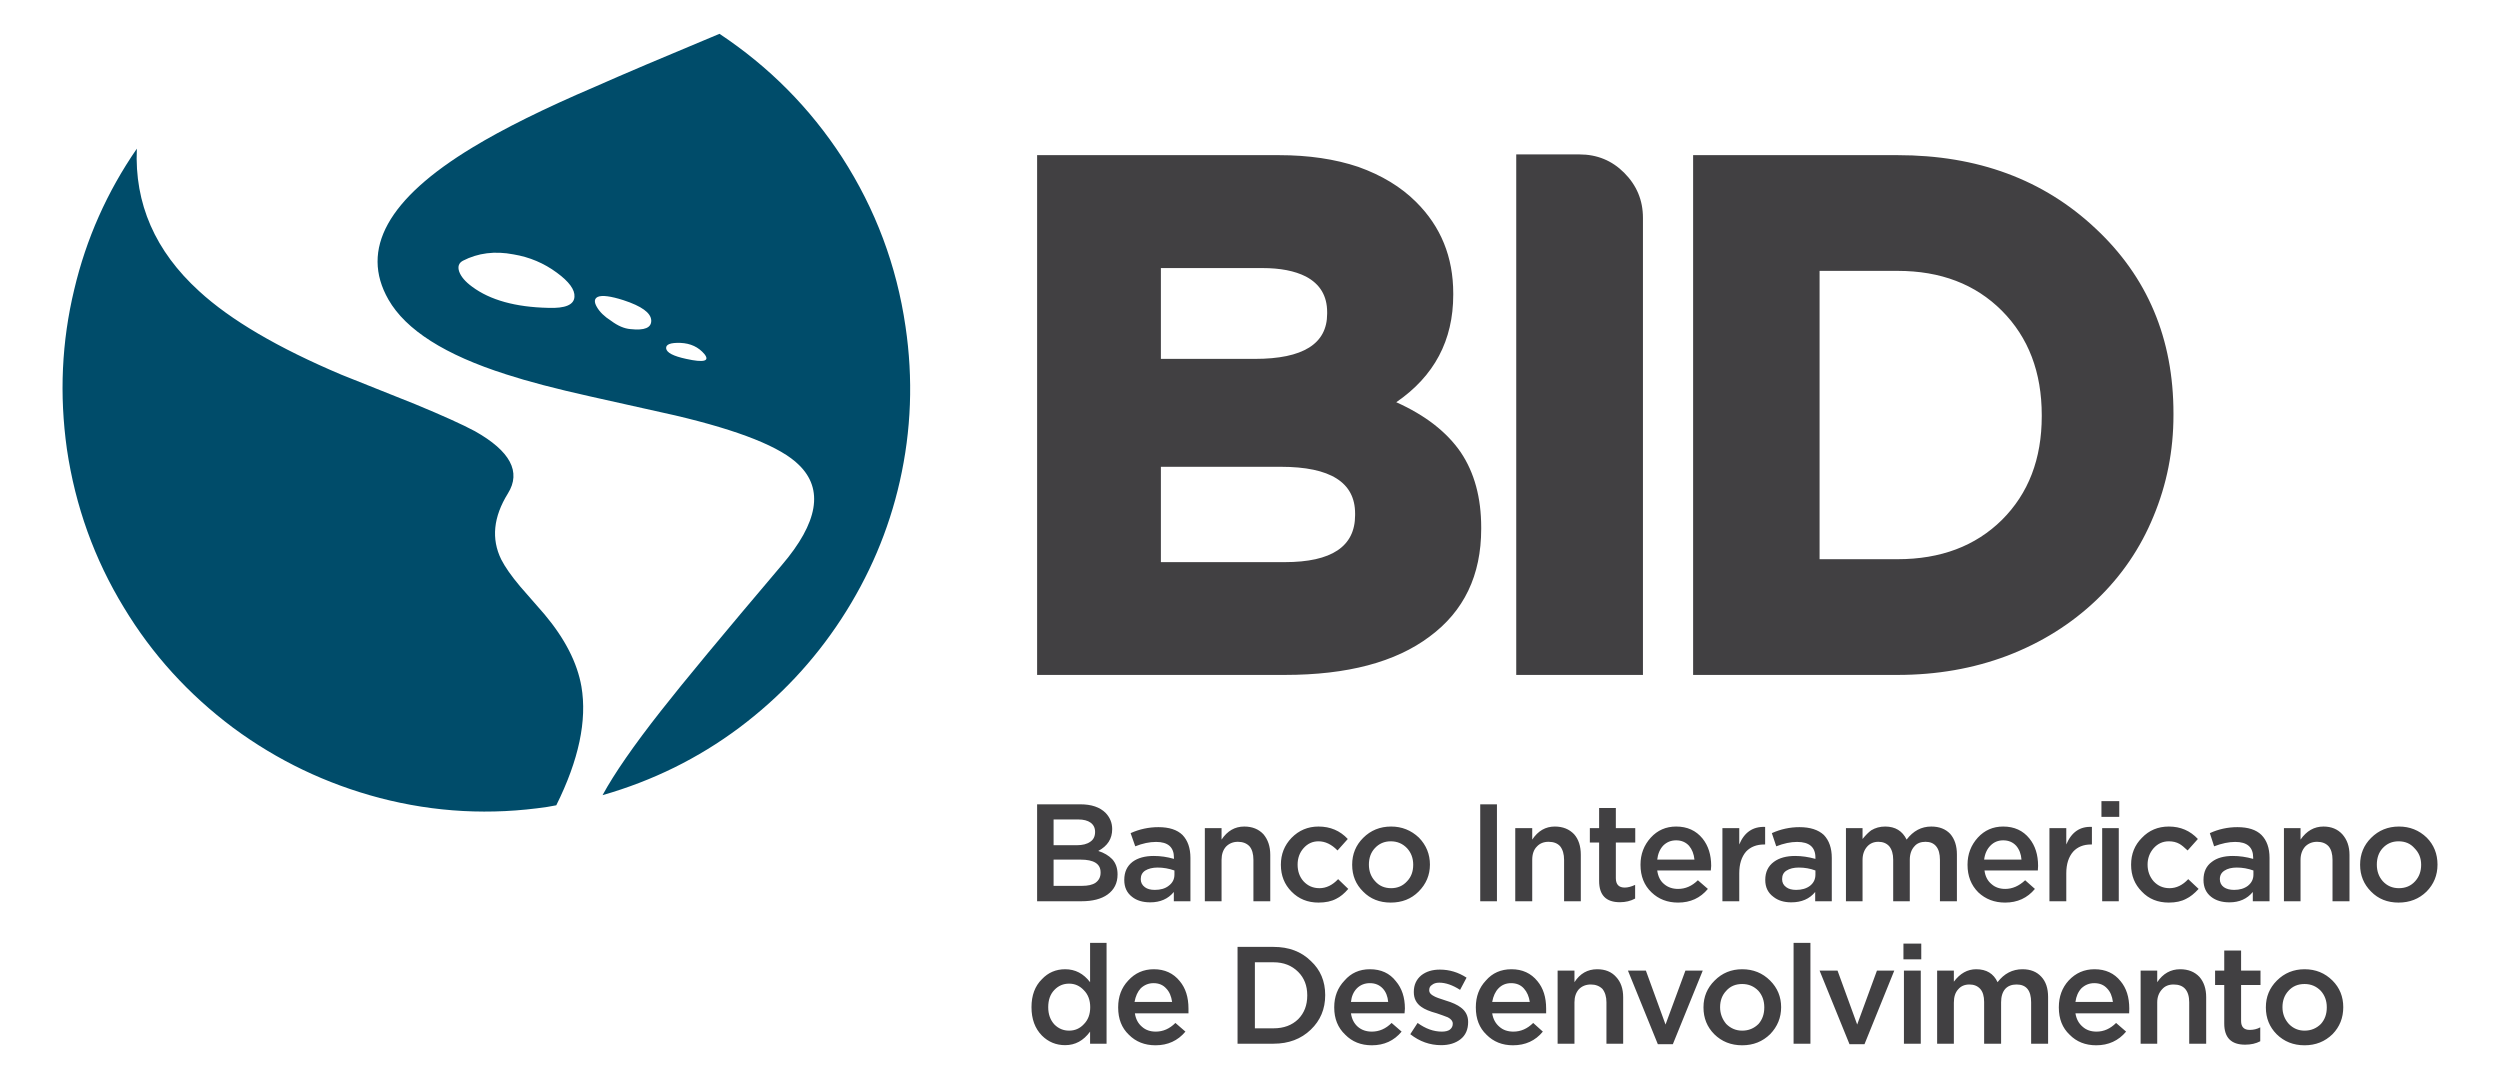 <svg xmlns="http://www.w3.org/2000/svg" xmlns:xlink="http://www.w3.org/1999/xlink" width="100%" height="100%" viewBox="0 0 1024 442">
<!-- Vectorization by Rodrigo Polo https://github.com/rodrigopolo/logotipos-politicos -->
<defs>
<g id="l1">
<path fill="#004C6A" stroke="none" d="M 194.5 176.6 Q 186.85 172.5 170.05 165.55 L 139.9 153.5 Q 100.85 137 81.55 119.25 54.55 94.65 56.05 60.9 37.75 87.45 30.4 118.6 22.7 150.55 27.4 183.95 32.6 219.1 50.75 248.85 68.05 277.55 95.5 298.1 122.7 318.2 155.55 326.85 189.45 335.7 224.25 330.5 L 227.85 329.85 Q 241.7 302 238.15 281.2 235.6 266.6 223 251.6 L 213.05 240.2 Q 207.7 233.85 205.3 229.15 199.1 216.5 208.05 202.1 216.3 188.85 194.5 176.6 M 368.55 197.2 Q 375.65 165.85 370.9 133.75 365.45 96.3 344.95 64.5 325.15 34.05 294.7 13.85 260 28.3 243.8 35.5 212.65 48.8 193.55 60.4 141.5 91.9 159.1 122.7 169.8 141.4 207.35 153.35 220.55 157.65 241.85 162.4 L 276.55 170.15 Q 316.25 179.5 327.2 190.4 342.6 205.3 320.2 231.5 284.2 273.95 270.7 291.2 254 312.45 246.8 325.7 277.65 316.85 302.75 298.1 327.65 279.45 344.55 253.6 361.75 227.25 368.55 197.2 M 235.3 121.55 Q 235.05 126.5 224.55 126.1 204.45 125.65 193.4 117.45 189.15 114.35 188.05 111.15 187.1 108.15 189.6 106.8 198.9 102 210.35 104.2 220.2 105.85 228.1 111.7 235.6 117.2 235.3 121.55 M 244.85 121.6 Q 247.5 120.45 255.35 122.95 266.55 126.6 266.75 131.25 266.9 135.75 258.25 134.8 254.45 134.5 250.3 131.4 246.2 128.8 244.45 125.7 242.7 122.65 244.85 121.6 M 272.85 142.7 Q 272.6 140.25 278.7 140.45 284.9 140.7 288.55 145.05 291.95 149.4 281.05 147 273.15 145.3 272.85 142.7 Z"/>
</g>
<g id="l0">
<path fill="#414042" stroke="none" d="M 486.8 415.05 L 486.8 413.1 Q 486.8 406.15 483.25 401.9 479.3 397 472.6 397 466.3 397 462.1 401.65 458 406 458 412.55 L 458 412.7 Q 458 419.65 462.35 423.8 466.65 428.15 473.3 428.15 480.85 428.15 485.55 422.55 L 481.45 419 Q 477.9 422.55 473.4 422.55 470 422.55 467.8 420.6 465.35 418.55 464.85 415.05 L 486.8 415.05 M 472.5 402.7 Q 475.75 402.7 477.7 404.9 479.6 406.85 480.1 410.4 L 464.7 410.4 Q 465.35 406.85 467.25 404.8 469.5 402.7 472.5 402.7 M 575.45 413.1 Q 575.45 406.25 571.75 401.9 567.95 397 561.1 397 554.7 397 550.7 401.65 546.5 406.05 546.5 412.55 L 546.5 412.7 Q 546.5 419.55 551 423.8 555.25 428.15 561.9 428.15 569.45 428.15 574.1 422.55 L 570 419 Q 566.45 422.55 561.9 422.55 558.5 422.55 556.2 420.6 553.85 418.55 553.35 415.05 L 575.3 415.05 575.45 413.1 M 553.35 410.4 Q 553.7 406.95 555.8 404.8 557.95 402.7 561.1 402.7 564.35 402.7 566.4 404.9 568.3 406.95 568.6 410.4 L 553.35 410.4 M 598.05 405.45 L 600.7 400.45 Q 595.65 397.15 589.75 397.15 585.15 397.15 582.15 399.5 579.1 402.05 579.1 406.25 L 579.1 406.4 Q 579.1 410.25 582.15 412.4 584.2 413.9 588.5 415.05 591.3 416 593.05 416.7 595.05 417.75 595.05 419.25 L 595.05 419.4 Q 595.05 420.8 593.85 421.75 592.75 422.55 590.55 422.55 585.55 422.55 580.65 419 L 577.65 423.6 Q 583.35 428.1 590.3 428.1 595.1 428.1 598.2 425.7 601.35 423.25 601.35 418.6 601.35 414.9 598.4 412.7 596.3 411.05 592.1 409.8 588.4 408.65 587.4 408.05 585.4 407.1 585.4 405.6 585.4 404.1 586.5 403.45 587.6 402.5 589.5 402.5 593.45 402.5 598.05 405.45 M 633.3 415.05 L 633.3 413.1 Q 633.3 406.15 629.75 401.9 625.8 397 619.1 397 612.6 397 608.6 401.65 604.5 406 604.5 412.55 L 604.5 412.7 Q 604.5 419.65 608.85 423.8 613.15 428.15 619.7 428.15 627.35 428.15 631.95 422.55 L 628 419 Q 624.4 422.55 619.9 422.55 616.4 422.55 614.2 420.6 611.75 418.55 611.2 415.05 L 633.3 415.05 M 618.95 402.7 Q 622.25 402.7 624.2 404.9 626.1 407 626.6 410.4 L 611.2 410.4 Q 611.85 406.8 613.8 404.8 615.85 402.7 618.95 402.7 M 613.15 369.15 L 613.15 329.45 606.3 329.45 606.3 369.15 613.15 369.15 M 644.75 341.7 Q 641.75 338.55 636.85 338.55 631.15 338.55 627.6 343.9 L 627.6 339.2 620.65 339.2 620.65 369.15 627.6 369.15 627.6 352.2 Q 627.6 348.65 629.5 346.75 631.3 344.8 634.3 344.8 637.4 344.8 639.05 346.65 640.65 348.7 640.65 352.2 L 640.65 369.15 647.5 369.15 647.5 350.15 Q 647.5 344.8 644.75 341.7 M 553.85 354.25 Q 553.85 360.8 558.35 365.2 562.75 369.7 569.65 369.7 576.55 369.7 581.05 365.2 585.7 360.55 585.7 354.15 585.7 347.75 581.2 343.1 576.4 338.55 569.8 338.55 563 338.55 558.35 343.2 553.85 347.7 553.85 354.15 L 553.85 354.25 M 563.25 360.95 Q 560.7 358.2 560.7 354.15 560.7 350.05 563.1 347.45 565.7 344.6 569.65 344.6 573.65 344.6 576.35 347.45 578.85 350.2 578.85 354.15 L 578.85 354.25 Q 578.85 358.35 576.35 360.95 573.8 363.8 569.8 363.8 565.75 363.8 563.25 360.95 M 521.65 387.85 L 506.9 387.85 506.9 427.5 521.65 427.5 Q 530.9 427.5 536.9 421.75 542.8 416.1 542.8 407.65 L 542.8 407.55 Q 542.8 399.05 536.9 393.6 531.05 387.85 521.65 387.85 M 514 394.15 L 521.65 394.15 Q 527.8 394.15 531.75 398.1 535.45 401.8 535.45 407.65 L 535.45 407.8 Q 535.45 413.7 531.75 417.45 527.9 421.2 521.65 421.2 L 514 421.2 514 394.15 M 517.5 341.7 Q 514.55 338.55 509.65 338.55 503.9 338.55 500.35 343.9 L 500.35 339.2 493.5 339.2 493.5 369.15 500.35 369.15 500.35 352.2 Q 500.35 348.8 502.2 346.75 504.15 344.8 507.05 344.8 510.05 344.8 511.8 346.65 513.4 348.55 513.4 352.2 L 513.4 369.15 520.3 369.15 520.3 350.15 Q 520.3 345 517.5 341.7 M 552.05 343.65 Q 547.3 338.55 540.05 338.55 533.55 338.55 529 343.2 524.65 347.75 524.65 354.15 L 524.65 354.25 Q 524.65 360.8 529 365.2 533.4 369.7 540.05 369.7 544.4 369.7 547.3 368.15 549.8 366.95 552.25 364.1 L 548.1 360.1 Q 544.6 363.8 540.45 363.8 536.5 363.8 533.9 360.95 531.5 358.25 531.5 354.15 531.5 350.2 533.9 347.45 536.4 344.6 540.05 344.6 544.2 344.6 547.85 348.35 L 552.05 343.65 M 453.25 386.2 L 446.5 386.2 446.5 402.3 Q 442.45 397 436.3 397 430.6 397 426.75 401.1 422.5 405.3 422.5 412.55 422.5 419.8 426.75 424.15 430.7 428.1 436.3 428.1 442.45 428.1 446.5 422.55 L 446.5 427.5 453.25 427.5 453.25 386.2 M 431.9 419.65 Q 429.35 416.9 429.35 412.55 429.35 408.05 431.9 405.45 434.35 402.9 437.9 402.9 441.45 402.9 443.95 405.6 446.55 408.2 446.55 412.55 446.55 416.9 443.95 419.5 441.5 422.15 437.9 422.15 434.4 422.15 431.9 419.65 M 455.55 339.55 Q 455.55 335.8 452.85 332.95 449.3 329.45 442.55 329.45 L 424.8 329.45 424.8 369.15 443 369.15 Q 449.8 369.15 453.65 366.4 457.75 363.45 457.75 358.2 L 457.75 358.1 Q 457.75 354.3 455.55 351.9 453.35 349.65 449.85 348.55 455.55 345.5 455.55 339.65 L 455.55 339.55 M 448.55 340.75 Q 448.55 343.5 446.55 344.8 444.6 346.2 441.05 346.2 L 431.55 346.2 431.55 335.65 441.6 335.65 Q 444.9 335.65 446.7 336.95 448.55 338.3 448.55 340.75 M 431.55 352.1 L 442.6 352.1 Q 450.8 352.1 450.8 357.3 L 450.8 357.5 Q 450.8 360.1 448.7 361.6 446.85 362.85 443.15 362.85 L 431.55 362.85 431.55 352.1 M 484.35 342 Q 481.05 338.8 474.5 338.8 468.55 338.8 463.1 341.25 L 465 346.65 Q 469.5 344.85 473.55 344.85 480.85 344.85 480.85 351.3 L 480.85 351.8 Q 476.75 350.6 472.6 350.6 467.15 350.6 463.9 353 460.5 355.6 460.5 360.4 L 460.5 360.45 Q 460.5 364.9 463.7 367.35 466.5 369.6 471.15 369.6 477.3 369.6 480.8 365.35 L 480.8 369.15 487.6 369.15 487.6 351.4 Q 487.6 345.4 484.35 342 M 481.05 356.55 L 481.05 358.25 Q 481.05 361.1 478.65 362.85 476.55 364.5 473 364.5 470.4 364.5 468.95 363.4 467.25 362.15 467.25 360.1 467.25 357.8 469.05 356.6 471.1 355.35 474.15 355.35 477.65 355.35 481.05 356.55 M 556.35 68.35 Q 542.1 63.55 523.85 63.55 L 424.8 63.55 424.8 276.45 526.25 276.45 Q 564.65 276.45 585.55 260.75 606.7 245.15 606.7 216.6 L 606.7 216.05 Q 606.7 197.75 598.35 185.3 589.75 172.75 571.9 164.75 595.25 148.75 595.25 120.75 L 595.25 120.2 Q 595.25 97.85 580.05 82.75 570.8 73.5 556.35 68.35 M 543.6 127.85 L 543.6 128.5 Q 543.6 147 514 147 L 475.5 147 475.5 109.8 517.1 109.8 Q 528.05 109.8 534.85 113.25 543.6 117.85 543.6 127.85 M 555.05 210.35 L 555.05 211 Q 555.05 230.25 526.25 230.25 L 475.5 230.25 475.5 191.2 524.65 191.2 Q 555.05 191.2 555.05 210.35 M 661.95 400.15 Q 659.15 397 654.2 397 648.3 397 644.9 402.3 L 644.9 397.55 638 397.55 638 427.5 644.9 427.5 644.9 410.55 Q 644.9 407.25 646.7 405.2 648.6 403.25 651.6 403.25 654.5 403.25 656.35 405.05 658 407.15 658 410.55 L 658 427.5 664.85 427.5 664.85 408.45 Q 664.85 403.25 661.95 400.15 M 697.45 397.55 L 690.35 397.55 682.2 419.65 674.15 397.55 666.8 397.55 679.05 427.7 685.2 427.7 697.45 397.55 M 725.05 401.65 Q 720.4 397 713.6 397 706.9 397 702.3 401.65 697.75 406.15 697.75 412.55 L 697.75 412.7 Q 697.75 419.15 702.15 423.6 706.75 428.15 713.6 428.15 720.4 428.15 725.05 423.6 729.55 418.95 729.55 412.55 729.55 406.15 725.05 401.65 M 722.65 412.55 L 722.65 412.7 Q 722.65 416.7 720.3 419.4 717.55 422.15 713.6 422.15 709.8 422.15 707.05 419.4 704.55 416.4 704.55 412.55 704.55 408.5 707.05 405.85 709.5 403.05 713.6 403.05 717.55 403.05 720.25 405.85 722.65 408.6 722.65 412.55 M 768.8 397.55 L 760.7 419.65 752.65 397.55 745.3 397.55 757.55 427.7 763.7 427.7 775.9 397.55 768.8 397.55 M 786.75 397.55 L 779.85 397.55 779.85 427.5 786.75 427.5 786.75 397.55 M 838.9 408.35 Q 838.9 403 836.1 400.05 833.3 397 828.4 397 822.25 397 818.2 402.3 815.75 397 809.45 397 804.1 397 800.3 402.1 L 800.3 397.55 793.45 397.55 793.45 427.5 800.3 427.5 800.3 410.7 Q 800.3 407.1 802.1 405.2 803.75 403.25 806.7 403.25 809.45 403.25 811.1 405.05 812.7 406.85 812.7 410.4 L 812.7 427.5 819.65 427.5 819.65 410.55 Q 819.65 407 821.35 405.05 823 403.25 826 403.25 831.95 403.25 831.95 410.55 L 831.95 427.5 838.9 427.5 838.9 408.35 M 872.1 415.05 L 872.15 413.1 Q 872.15 406.15 868.6 401.9 864.7 397 857.9 397 851.6 397 847.3 401.65 843.3 406.05 843.3 412.55 L 843.3 412.7 Q 843.3 419.65 847.7 423.8 851.95 428.15 858.6 428.15 866.15 428.15 870.85 422.55 L 866.75 419 Q 863.2 422.55 858.75 422.55 855.3 422.55 853.1 420.6 850.65 418.55 850.1 415.05 L 872.1 415.05 M 863.1 404.9 Q 865 406.85 865.45 410.4 L 850.1 410.4 Q 850.55 406.95 852.55 404.8 854.8 402.7 857.8 402.7 861.15 402.7 863.1 404.9 M 903.65 408.45 Q 903.65 403.3 900.9 400.15 897.95 397 893 397 887.15 397 883.6 402.3 L 883.6 397.55 876.8 397.55 876.8 427.5 883.6 427.5 883.6 410.55 Q 883.6 407.35 885.6 405.2 887.3 403.25 890.3 403.25 893.45 403.25 895.05 405.05 896.7 406.95 896.7 410.55 L 896.7 427.5 903.65 427.5 903.65 408.45 M 959.8 412.55 Q 959.8 406.05 955.4 401.65 950.75 397 943.95 397 937.25 397 932.6 401.65 928.1 406.15 928.1 412.55 L 928.1 412.7 Q 928.1 419.15 932.5 423.6 937.1 428.15 943.95 428.15 950.75 428.15 955.4 423.6 959.8 419.1 959.8 412.55 M 953.05 412.55 L 953.05 412.7 Q 953.05 416.7 950.65 419.4 947.9 422.15 943.95 422.15 940.15 422.15 937.5 419.4 934.9 416.5 934.9 412.55 934.9 408.5 937.35 405.85 939.85 403.05 943.95 403.05 947.9 403.05 950.6 405.85 953.05 408.6 953.05 412.55 M 917.95 389.35 L 911.05 389.35 911.05 397.55 907.3 397.55 907.3 403.45 911.05 403.45 911.05 419.25 Q 911.05 427.9 919.6 427.9 923.15 427.9 925.8 426.5 L 925.8 420.8 Q 923.85 421.85 921.5 421.85 917.95 421.85 917.95 418.2 L 917.95 403.45 925.9 403.45 925.9 397.55 917.95 397.55 917.95 389.35 M 926.3 342 Q 923.05 338.8 916.45 338.8 910.5 338.8 905.15 341.25 L 906.9 346.65 Q 911.6 344.85 915.55 344.85 922.9 344.85 922.9 351.3 L 922.9 351.8 Q 918.65 350.6 914.6 350.6 909.1 350.6 906 353 902.55 355.5 902.55 360.4 L 902.55 360.45 Q 902.55 364.9 905.7 367.35 908.55 369.6 913.2 369.6 919.25 369.6 922.75 365.35 L 922.75 369.15 929.6 369.15 929.6 351.4 Q 929.6 345.35 926.3 342 M 923 356.55 L 923 358.25 Q 923 361.05 920.7 362.85 918.5 364.5 915.1 364.5 912.5 364.5 910.9 363.4 909.25 362.2 909.25 360.1 909.25 357.8 911.15 356.6 913.05 355.35 916.2 355.35 919.65 355.35 923 356.55 M 959.4 341.7 Q 956.5 338.55 951.7 338.55 946 338.55 942.3 343.9 L 942.3 339.2 935.5 339.2 935.5 369.15 942.3 369.15 942.3 352.2 Q 942.3 348.9 944.2 346.75 946.15 344.8 949.1 344.8 952.1 344.8 953.8 346.65 955.4 348.55 955.4 352.2 L 955.4 369.15 962.35 369.15 962.35 350.15 Q 962.35 345 959.4 341.7 M 888.35 338.55 Q 881.7 338.55 877.3 343.2 872.9 347.6 872.9 354.15 L 872.9 354.25 Q 872.9 360.8 877.3 365.2 881.55 369.7 888.35 369.7 892.6 369.7 895.45 368.15 897.9 367 900.55 364.1 L 896.3 360.1 Q 892.85 363.8 888.65 363.8 884.7 363.8 882.1 360.95 879.65 358.1 879.65 354.15 879.65 350.3 882.1 347.45 884.65 344.6 888.35 344.6 890.85 344.6 892.7 345.65 893.95 346.35 896.05 348.35 L 900.25 343.65 Q 895.5 338.55 888.35 338.55 M 860.75 334.6 L 868.05 334.6 868.05 328.15 860.75 328.15 860.75 334.6 M 856.85 345.9 L 856.85 338.7 Q 849.55 338.3 846.35 345.9 L 846.35 339.2 839.45 339.2 839.45 369.15 846.35 369.15 846.35 357.7 Q 846.35 352.05 849.2 348.8 851.9 345.9 856.45 345.9 L 856.85 345.9 M 867.85 339.2 L 861.05 339.2 861.05 369.15 867.85 369.15 867.85 339.2 M 786.95 392.95 L 786.95 386.5 779.65 386.5 779.65 392.95 786.95 392.95 M 805.9 354.15 L 805.9 354.25 Q 805.9 361.1 810.3 365.5 814.75 369.7 821.3 369.7 828.85 369.7 833.5 364.1 L 829.5 360.55 Q 825.7 364.1 821.35 364.1 817.95 364.1 815.75 362.15 813.3 360.15 812.85 356.55 L 834.7 356.55 834.8 354.65 Q 834.8 347.85 831.25 343.45 827.3 338.55 820.5 338.55 814.25 338.55 810.1 343.1 805.9 347.75 805.9 354.15 M 815.3 346.35 Q 817.4 344.2 820.5 344.2 823.8 344.2 825.85 346.45 827.75 348.7 828 352.1 L 812.7 352.1 Q 813.15 348.5 815.3 346.35 M 741.55 386.2 L 734.65 386.2 734.65 427.5 741.55 427.5 741.55 386.2 M 780.95 343.9 Q 778.35 338.55 772.15 338.55 769 338.55 766.45 340.1 764.8 341.3 762.9 343.65 L 762.9 339.2 756.1 339.2 756.1 369.15 762.9 369.15 762.9 352.25 Q 762.9 348.9 764.8 346.75 766.55 344.8 769.4 344.8 772.2 344.8 773.85 346.65 775.45 348.65 775.45 352.1 L 775.45 369.15 782.25 369.15 782.25 352.2 Q 782.25 348.7 784.15 346.65 785.7 344.8 788.7 344.8 791.55 344.8 793.05 346.65 794.6 348.5 794.6 352.2 L 794.6 369.15 801.55 369.15 801.55 350 Q 801.55 344.7 798.8 341.55 795.95 338.55 791.05 338.55 785 338.55 780.95 343.9 M 723.05 360.45 Q 723.05 364.9 726.4 367.35 729.2 369.6 733.7 369.6 740.05 369.6 743.5 365.35 L 743.5 369.15 750.3 369.15 750.3 351.4 Q 750.3 345.4 747.05 342 743.6 338.8 737.05 338.8 731.2 338.8 725.75 341.25 L 727.55 346.65 Q 732.15 344.85 736.1 344.85 743.6 344.85 743.6 351.3 L 743.6 351.8 Q 739.3 350.6 735.3 350.6 729.85 350.6 726.6 353 723.05 355.6 723.05 360.4 L 723.05 360.45 M 743.6 356.55 L 743.6 358.25 Q 743.6 361.1 741.35 362.85 739.15 364.5 735.7 364.5 733.1 364.5 731.65 363.4 729.95 362.2 729.95 360.1 729.95 357.7 731.75 356.6 733.65 355.35 736.8 355.35 740.4 355.35 743.6 356.55 M 686.55 338.55 Q 680.3 338.55 676.15 343.1 671.95 347.75 671.95 354.15 L 671.95 354.25 Q 671.95 361.2 676.45 365.5 680.8 369.7 687.35 369.7 694.9 369.7 699.55 364.1 L 695.45 360.55 Q 691.85 364.1 687.35 364.1 683.95 364.1 681.65 362.15 679.3 360.25 678.8 356.55 L 700.75 356.55 700.9 354.65 Q 700.9 347.85 697.35 343.45 693.35 338.55 686.55 338.55 M 681.25 346.35 Q 683.4 344.2 686.55 344.2 689.8 344.2 691.85 346.45 693.7 348.65 694.05 352.1 L 678.8 352.1 Q 679.2 348.55 681.25 346.35 M 661.85 339.2 L 661.85 330.95 655 330.95 655 339.2 651.2 339.2 651.2 345.1 655 345.1 655 360.85 Q 655 369.55 663.5 369.55 667 369.55 669.75 368.05 L 669.75 362.45 Q 667.35 363.55 665.5 363.55 661.85 363.55 661.85 359.7 L 661.85 345.1 669.8 345.1 669.8 339.2 661.85 339.2 M 712.4 345.9 L 712.4 339.2 705.5 339.2 705.5 369.15 712.4 369.15 712.4 357.7 Q 712.4 352.05 715.2 348.8 717.95 345.9 722.6 345.9 L 723 345.9 723 338.7 Q 715.5 338.4 712.4 345.9 M 672.95 89.2 Q 672.95 78.45 665.25 70.75 657.75 63.25 646.95 63.25 L 621.05 63.25 621.05 276.45 672.95 276.45 672.95 89.2 M 890.25 170.05 L 890.25 169.35 Q 890.25 123.35 858.3 93.55 826.4 63.55 777.25 63.55 L 693.5 63.55 693.5 276.45 777.25 276.45 Q 801.35 276.45 822.15 268.6 843.2 260.55 858.75 245.7 874.05 231.05 882.05 211.55 890.25 191.9 890.25 170.05 M 836.3 170.05 L 836.3 170.5 Q 836.3 196.7 820 212.95 803.7 229.05 777.25 229.05 L 745.3 229.05 745.3 110.95 777.25 110.95 Q 803.7 110.95 820 127.3 836.3 143.7 836.3 170.05 M 994 343.1 Q 989.3 338.55 982.6 338.55 975.85 338.55 971.2 343.2 966.7 347.7 966.7 354.15 L 966.7 354.25 Q 966.7 360.7 971.2 365.2 975.6 369.7 982.45 369.7 989.3 369.7 993.9 365.2 998.4 360.65 998.4 354.15 998.4 347.55 994 343.1 M 991.7 354.25 Q 991.7 358.25 989.25 360.95 986.7 363.8 982.6 363.8 978.6 363.8 976 360.95 973.55 358.2 973.55 354.15 973.55 350.05 975.9 347.45 978.5 344.6 982.45 344.6 986.55 344.6 989 347.45 991.7 350.15 991.7 354.15 L 991.7 354.25 Z"/>
</g>
</defs>
<g transform="matrix(1,0,0,1,0,0)">
<use xlink:href="#l1"/>
</g>
<g transform="matrix(1,0,0,1,0,0)">
<use xlink:href="#l0"/>
</g>
</svg>

